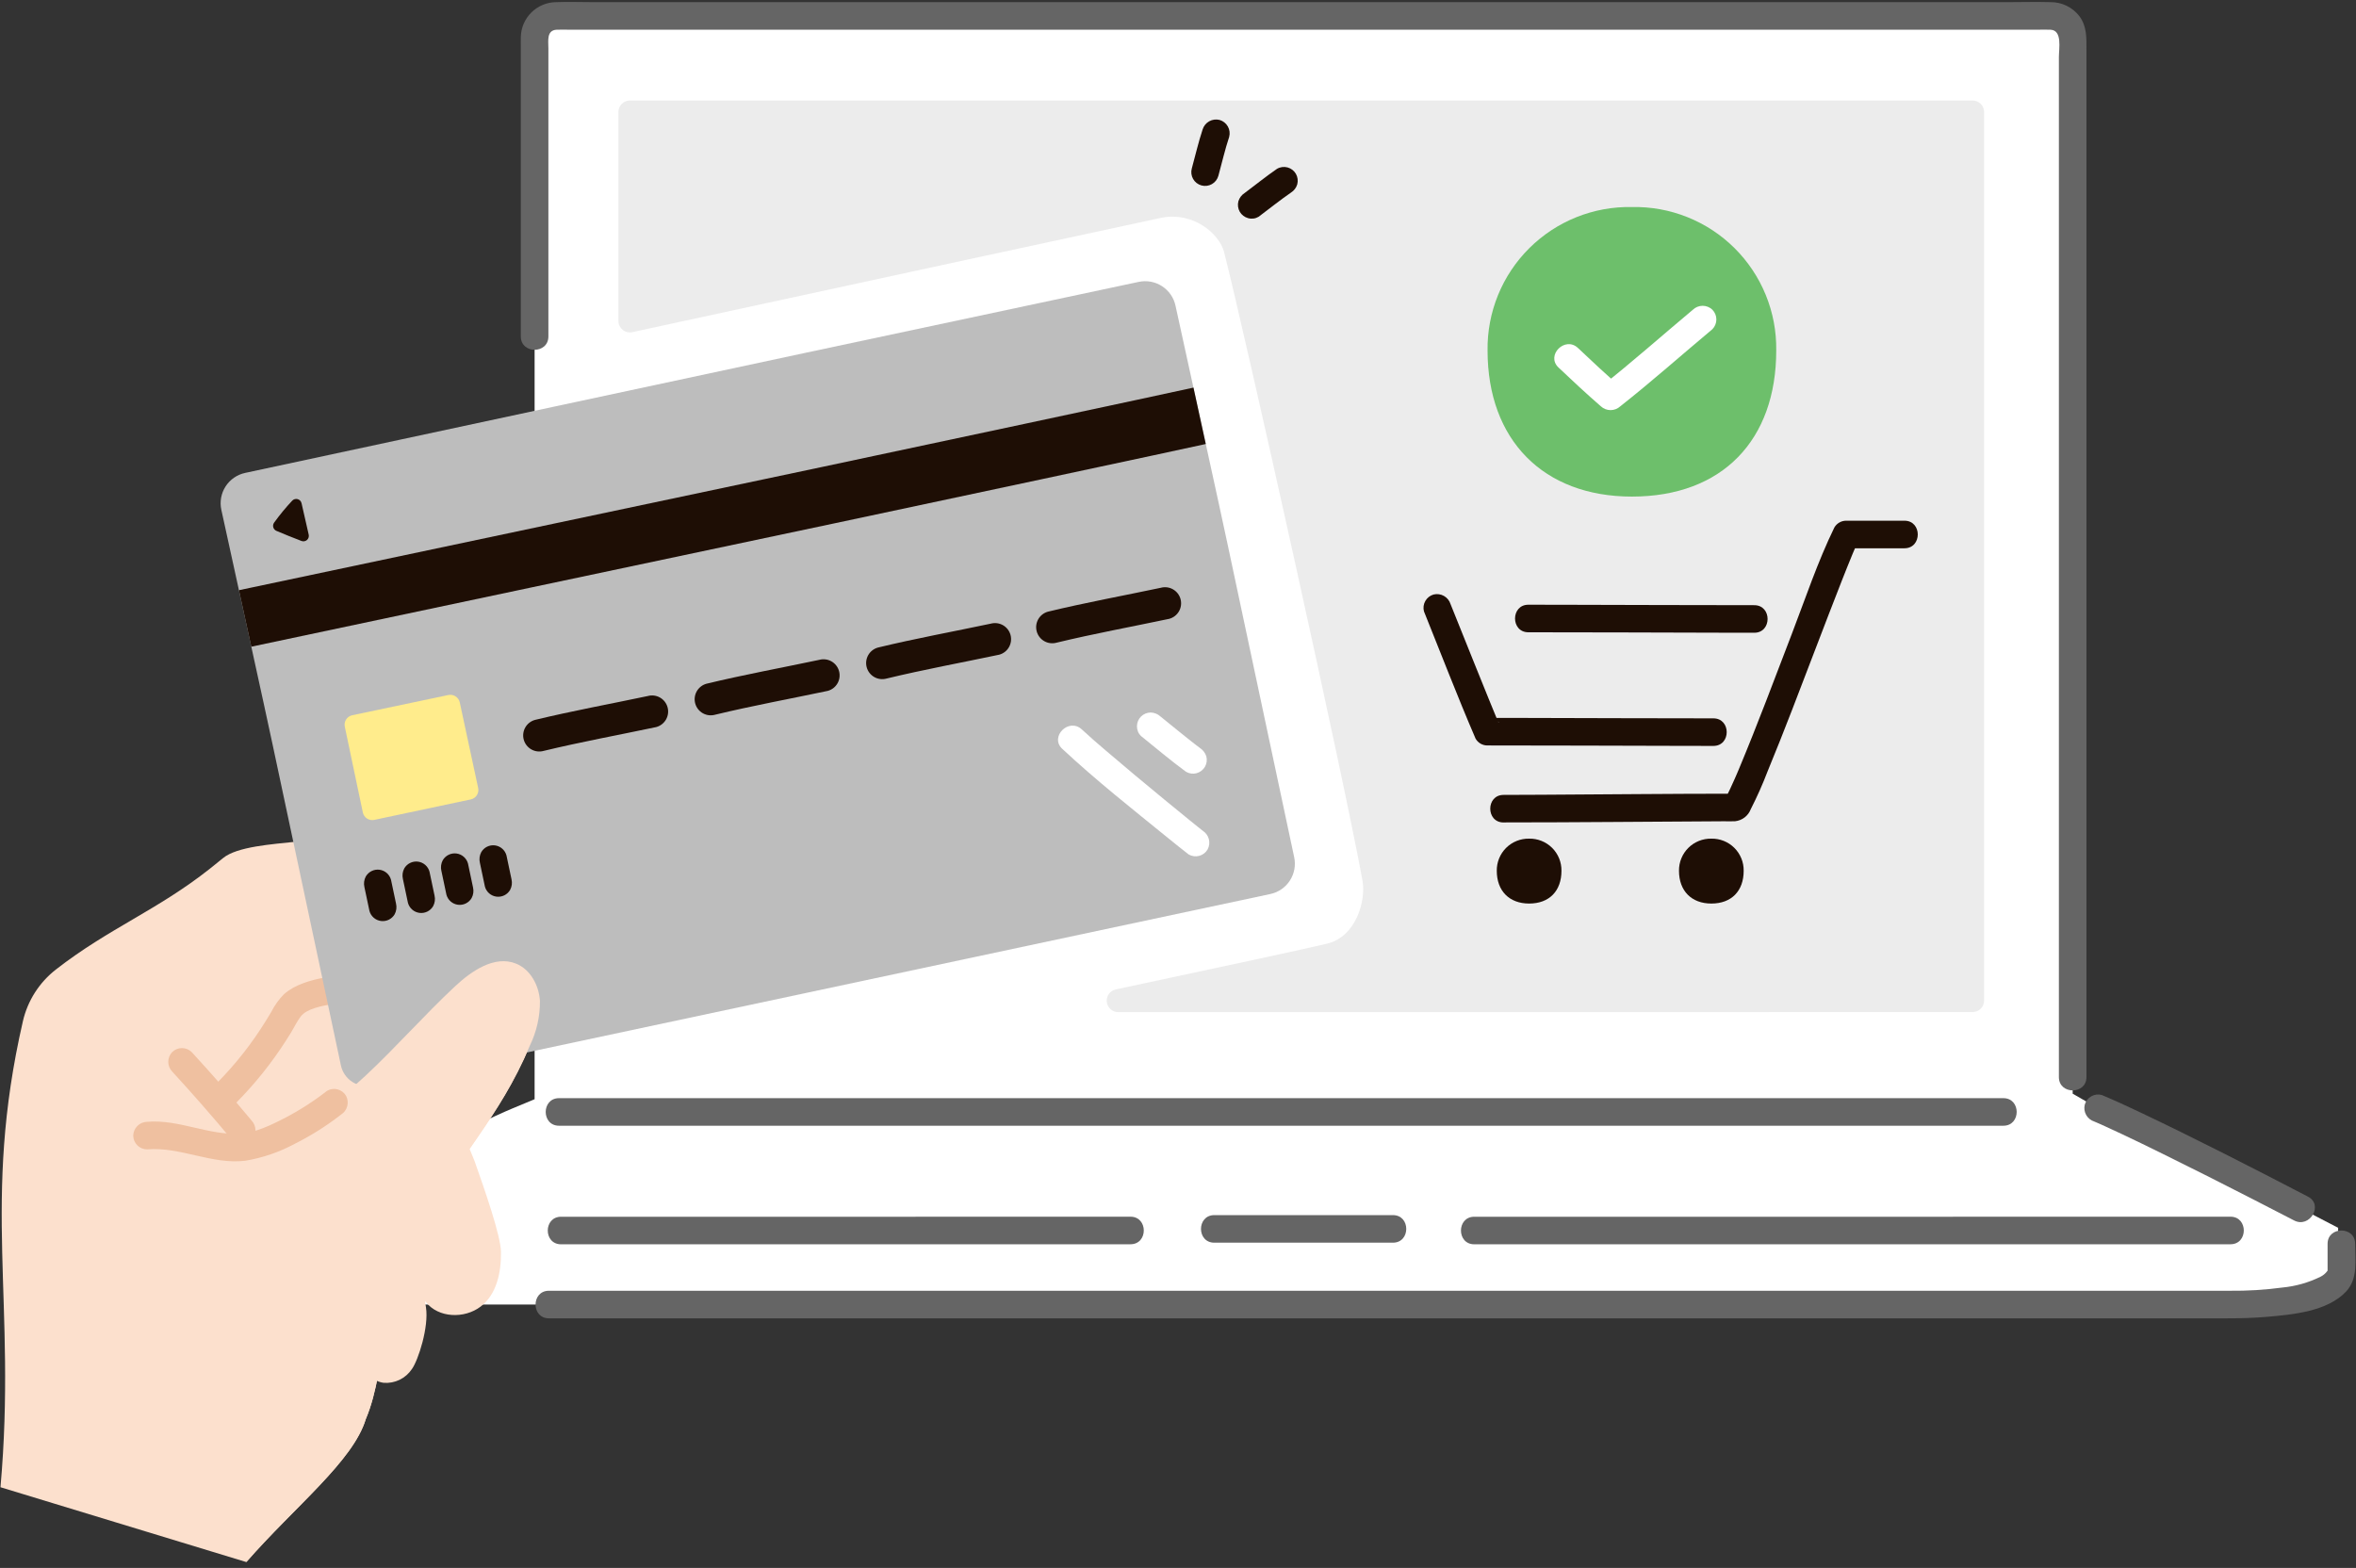 <svg width="302" height="201" viewBox="0 0 302 201" fill="none" xmlns="http://www.w3.org/2000/svg">
<rect x="0" y="0" width="302" height="201" fill="#333333" stroke="none"/>
<g clip-path="url(#clip0_1222_2758)">
<path d="M278.839 167.239H47.606C41.274 167.239 34.961 165.806 34.961 162.779V157.404L39.714 154.933C46.602 151.352 60.713 144.168 65.73 142.079L68.528 140.914V4.757C68.528 4.037 68.814 3.347 69.323 2.839C69.831 2.33 70.521 2.044 71.24 2.044H262.971C263.327 2.044 263.68 2.114 264.009 2.249C264.338 2.385 264.637 2.585 264.888 2.836C265.14 3.088 265.34 3.386 265.476 3.715C265.613 4.044 265.683 4.396 265.683 4.752V140.207L268.94 142.076C273.958 144.165 288.069 151.353 294.957 154.931L299.71 157.401V162.776C299.71 165.803 293.401 167.236 285.395 167.236H54.161" fill="white"/>
<path d="M267.449 138.079V6.468C267.449 4.908 267.531 3.363 266.517 2.042C266.084 1.49 265.531 1.044 264.9 0.737C264.268 0.431 263.575 0.273 262.873 0.275C261.046 0.22 259.208 0.275 257.379 0.275H76.094C74.487 0.275 72.865 0.214 71.257 0.275C70.073 0.294 68.942 0.772 68.104 1.608C67.265 2.443 66.783 3.572 66.76 4.756C66.742 5.234 66.76 5.713 66.76 6.194V43.133C66.76 45.407 70.294 45.411 70.294 43.133V6.196C70.294 5.252 70.039 3.885 71.341 3.811C71.915 3.779 72.499 3.811 73.073 3.811H261.094C261.677 3.811 262.272 3.781 262.852 3.811C264.382 3.891 263.915 6.223 263.915 7.334V138.079C263.915 140.352 267.449 140.356 267.449 138.079Z" fill="#656565"/>
<path d="M178.552 155.773H155.654C153.38 155.773 153.376 159.307 155.654 159.307H178.552C180.827 159.307 180.83 155.773 178.552 155.773Z" fill="#656565"/>
<path d="M71.921 159.513H99.311H129.917C134.914 159.513 139.911 159.512 144.908 159.509C147.183 159.509 147.186 155.975 144.908 155.975C135.533 155.978 126.158 155.98 116.783 155.981C106.649 155.981 96.516 155.981 86.382 155.981H71.921C69.648 155.981 69.644 159.515 71.921 159.515V159.513Z" fill="#656565"/>
<path d="M188.976 159.513H224.557H267.928C273.923 159.513 279.917 159.512 285.911 159.509C288.185 159.509 288.189 155.975 285.911 155.975C273.804 155.979 261.698 155.981 249.591 155.981C235.203 155.981 220.815 155.981 206.428 155.981H188.978C186.704 155.981 186.701 159.515 188.978 159.515L188.976 159.513Z" fill="#656565"/>
<path d="M71.658 144.314H185.838H208.447H228.448H244.419C247.996 144.314 251.573 144.314 255.15 144.314H256.799C259.073 144.314 259.076 140.78 256.799 140.78H247.57H232.687H213.604H71.658C69.384 140.78 69.38 144.314 71.658 144.314Z" fill="#656565"/>
<path d="M298.358 159.453C298.358 160.465 298.35 161.477 298.358 162.489C298.358 162.613 298.358 162.736 298.358 162.857C298.358 162.912 298.415 162.769 298.316 162.946C298.086 163.26 297.783 163.512 297.432 163.682C295.902 164.431 294.25 164.897 292.554 165.058C290.319 165.358 288.066 165.495 285.812 165.47C284.823 165.47 283.835 165.47 282.846 165.47H70.358C68.083 165.47 68.079 169.004 70.358 169.004H285.475C287.211 169.004 288.947 168.959 290.678 168.805C293.936 168.517 298.345 168.119 300.738 165.562C302.284 163.908 301.893 161.532 301.893 159.451C301.893 157.178 298.358 157.174 298.358 159.451V159.453Z" fill="#656565"/>
<path d="M268.468 143.78C268.053 143.606 268.786 143.918 268.934 143.982C269.252 144.122 269.569 144.264 269.886 144.408C270.599 144.731 271.309 145.061 272.017 145.397C273.741 146.211 275.457 147.041 277.165 147.888C281.013 149.784 284.846 151.712 288.663 153.673C290.466 154.596 292.266 155.524 294.063 156.456C296.078 157.504 297.867 154.455 295.846 153.405C288.678 149.678 281.477 145.987 274.174 142.522C272.599 141.774 271.016 141.045 269.407 140.372C268.955 140.25 268.473 140.311 268.067 140.543C267.66 140.774 267.36 141.156 267.234 141.607C267.121 142.058 267.186 142.535 267.416 142.94C267.646 143.344 268.022 143.645 268.467 143.78H268.468Z" fill="#656565"/>
<path d="M79.268 14.359V41.14C79.267 41.36 79.317 41.577 79.411 41.776C79.506 41.974 79.644 42.149 79.815 42.287C79.987 42.425 80.186 42.523 80.401 42.574C80.615 42.625 80.837 42.627 81.052 42.58C105.217 37.333 148.188 28.052 148.907 27.91C152.882 27.126 156.287 29.885 156.912 32.334C159.607 42.897 172.3 99.879 174.651 112.905C175.102 115.4 173.877 120.06 170.112 120.973C167.713 121.554 156.513 123.968 143.029 126.838C142.673 126.913 142.358 127.118 142.145 127.412C141.931 127.707 141.834 128.069 141.872 128.431C141.909 128.793 142.08 129.127 142.35 129.371C142.62 129.615 142.97 129.75 143.334 129.75C185.681 129.75 235.146 129.75 252.858 129.741C253.249 129.741 253.624 129.586 253.9 129.31C254.176 129.034 254.331 128.659 254.331 128.269V14.359C254.331 13.969 254.176 13.594 253.9 13.318C253.624 13.042 253.249 12.886 252.858 12.886H80.74C80.35 12.886 79.975 13.042 79.699 13.318C79.423 13.594 79.268 13.969 79.268 14.359Z" fill="#ECECEC"/>
<path d="M182.532 78.387C184.727 83.823 186.824 89.304 189.145 94.689C189.298 94.958 189.52 95.181 189.788 95.335C190.057 95.489 190.361 95.568 190.671 95.564C198.805 95.564 206.942 95.599 215.073 95.616C216.591 95.619 218.11 95.622 219.629 95.624C221.903 95.624 221.907 92.09 219.629 92.09C211.63 92.09 203.631 92.054 195.632 92.037C193.978 92.034 192.324 92.031 190.671 92.03L192.197 92.905C192.142 92.807 192.098 92.703 192.064 92.596C192.01 92.228 192.198 92.918 192.04 92.539C191.932 92.28 191.824 92.021 191.717 91.762C191.444 91.105 191.174 90.447 190.907 89.788C190.277 88.242 189.651 86.694 189.029 85.144C187.999 82.579 186.975 80.01 185.937 77.448C185.8 77.004 185.499 76.629 185.095 76.399C184.691 76.17 184.215 76.103 183.764 76.213C183.314 76.34 182.932 76.64 182.701 77.047C182.47 77.454 182.408 77.935 182.53 78.387H182.532Z" fill="#1E0E05"/>
<path d="M195.91 81.056C204.044 81.056 212.181 81.091 220.312 81.109C221.83 81.112 223.349 81.114 224.869 81.116C227.143 81.116 227.147 77.582 224.869 77.582C216.869 77.582 208.87 77.546 200.871 77.53C199.217 77.527 197.563 77.524 195.91 77.522C193.636 77.522 193.632 81.056 195.91 81.056Z" fill="#1E0E05"/>
<path d="M192.727 105.431C202.151 105.431 211.575 105.327 220.995 105.283C221.466 105.283 221.946 105.306 222.417 105.278C222.863 105.23 223.287 105.059 223.641 104.784C223.995 104.509 224.266 104.141 224.424 103.721C225.225 102.155 225.941 100.546 226.569 98.902C228.734 93.664 230.731 88.356 232.76 83.064C233.864 80.186 234.963 77.308 236.091 74.441C236.518 73.357 236.948 72.274 237.393 71.197L237.504 70.929C237.696 70.463 237.42 71.125 237.537 70.85C237.61 70.672 237.69 70.492 237.768 70.314C237.901 70.01 238.037 69.709 238.182 69.41L236.656 70.286C239.144 70.286 241.632 70.286 244.12 70.286C246.394 70.286 246.398 66.752 244.12 66.752C241.632 66.752 239.144 66.752 236.656 66.752C236.347 66.75 236.043 66.83 235.775 66.984C235.507 67.137 235.285 67.359 235.131 67.627C232.995 72.012 231.421 76.73 229.676 81.279C227.468 87.036 225.31 92.818 222.934 98.508C222.88 98.639 222.825 98.769 222.77 98.9C222.949 98.475 222.717 99.023 222.684 99.101C222.586 99.332 222.486 99.563 222.384 99.793C222.185 100.248 221.982 100.702 221.767 101.151C221.613 101.473 221.458 101.797 221.279 102.108C221.208 102.206 221.145 102.31 221.089 102.417C220.984 102.693 221.457 102.028 221.196 102.264L222.448 101.749C214.128 101.749 205.808 101.842 197.488 101.884C195.903 101.892 194.318 101.903 192.732 101.903C190.458 101.903 190.455 105.437 192.732 105.437L192.727 105.431Z" fill="#1E0E05"/>
<path d="M196.007 107.511C195.461 107.501 194.919 107.6 194.413 107.803C193.907 108.006 193.446 108.309 193.06 108.693C192.673 109.078 192.367 109.537 192.162 110.042C191.956 110.547 191.854 111.089 191.862 111.634C191.862 114.206 193.465 115.831 196.007 115.831C198.608 115.831 200.153 114.206 200.153 111.634C200.161 111.089 200.059 110.547 199.854 110.042C199.648 109.536 199.343 109.077 198.956 108.692C198.569 108.307 198.108 108.005 197.602 107.802C197.095 107.599 196.553 107.5 196.007 107.511Z" fill="#1E0E05"/>
<path d="M219.364 107.511C218.819 107.501 218.277 107.6 217.77 107.803C217.264 108.006 216.804 108.309 216.417 108.694C216.03 109.078 215.725 109.537 215.519 110.042C215.313 110.547 215.211 111.089 215.219 111.634C215.219 114.206 216.823 115.831 219.364 115.831C221.966 115.831 223.51 114.206 223.51 111.634C223.519 111.089 223.417 110.547 223.211 110.041C223.006 109.536 222.7 109.077 222.313 108.692C221.926 108.307 221.466 108.004 220.959 107.801C220.452 107.599 219.91 107.5 219.364 107.511Z" fill="#1E0E05"/>
<path d="M209.182 26.541C206.748 26.493 204.33 26.935 202.071 27.84C199.813 28.746 197.759 30.096 196.033 31.812C194.307 33.528 192.943 35.573 192.024 37.826C191.105 40.079 190.648 42.495 190.681 44.928C190.681 56.406 197.838 63.66 209.183 63.66C220.792 63.66 227.684 56.406 227.684 44.928C227.72 42.494 227.264 40.077 226.346 37.823C225.427 35.568 224.064 33.522 222.337 31.806C220.61 30.09 218.555 28.739 216.295 27.835C214.035 26.93 211.616 26.49 209.182 26.541Z" fill="#6DBF6B"/>
<path d="M199.773 47.113C201.552 48.799 203.349 50.477 205.2 52.083C205.54 52.399 205.986 52.575 206.45 52.575C206.913 52.575 207.36 52.399 207.699 52.083C211.726 48.91 215.565 45.491 219.498 42.203C219.826 41.87 220.01 41.421 220.01 40.954C220.01 40.486 219.826 40.038 219.498 39.704C219.162 39.382 218.715 39.202 218.249 39.202C217.783 39.202 217.336 39.382 217 39.704C213.066 42.992 209.227 46.411 205.2 49.584H207.699C205.848 47.977 204.051 46.3 202.272 44.614C200.622 43.05 198.119 45.544 199.773 47.113Z" fill="white"/>
<path d="M0.062 190.657C2.169 166.823 -2.416 154.208 2.941 130.889C3.554 128.261 5.053 125.925 7.186 124.273C13.922 119.023 20.187 116.681 26.896 111.37C27.464 110.921 28.029 110.466 28.59 110.004C30.389 108.523 34.832 108.237 38.082 107.888C40.612 118.627 43.448 129.755 45.63 137.497C50.342 133.448 53.756 130.716 58.313 126.46C60.472 124.444 63.415 122.43 66.154 123.535C67.995 124.278 69.079 126.305 69.213 128.287C69.236 130.281 68.794 132.254 67.921 134.048C63.917 143.532 58.778 147.988 54.142 157.179C52.17 161.09 50.697 165.232 49.759 169.51C48.666 174.495 48.389 178.375 46.888 181.923C45.263 187.318 37.789 193.13 31.573 200.25L0.062 190.657Z" fill="#FCE0CD"/>
<path d="M57.955 142.537C58.722 143.906 60.52 147.956 60.847 148.887C62.099 152.448 64.195 158.407 64.217 160.512C64.245 163.114 63.678 165.923 61.609 167.5C59.54 169.077 56.199 168.973 54.593 166.925L54.474 166.778L54.602 167.597C54.99 170.091 53.623 174.361 52.798 175.509C52.405 176.1 51.861 176.574 51.223 176.884C50.585 177.193 49.876 177.327 49.169 177.27C47.743 177.064 46.665 175.91 45.748 174.798C44.581 173.253 43.651 171.543 42.986 169.724L57.955 142.537Z" fill="#FCE0CD"/>
<path d="M22.073 137.371C24.703 140.232 27.262 143.157 29.749 146.146C30.081 146.476 30.53 146.661 30.998 146.661C31.466 146.661 31.916 146.476 32.248 146.146C32.568 145.809 32.746 145.362 32.746 144.897C32.746 144.432 32.568 143.984 32.248 143.647C29.762 140.659 27.203 137.735 24.571 134.872C24.238 134.544 23.79 134.36 23.322 134.36C22.854 134.36 22.406 134.544 22.073 134.872C21.75 135.209 21.57 135.656 21.57 136.122C21.57 136.588 21.75 137.035 22.073 137.371Z" fill="#EFC0A0"/>
<path d="M29.446 142.186C31.879 139.847 34.061 137.258 35.954 134.464C36.412 133.789 36.853 133.104 37.28 132.409C37.7 131.726 38.055 130.955 38.542 130.317C39.333 129.282 41.28 128.964 42.539 128.724C42.988 128.596 43.369 128.296 43.6 127.89C43.831 127.483 43.893 127.002 43.773 126.551C43.64 126.104 43.34 125.726 42.934 125.496C42.529 125.266 42.051 125.202 41.599 125.317C39.795 125.66 37.827 126.206 36.413 127.441C35.755 128.104 35.206 128.867 34.786 129.701C34.344 130.448 33.886 131.184 33.413 131.91C31.561 134.739 29.392 137.348 26.947 139.684C25.304 141.263 27.805 143.76 29.446 142.183V142.186Z" fill="#EFC0A0"/>
<path d="M103.074 45.267C108.917 44.034 135.795 38.311 145.958 36.137C146.987 35.916 148.062 36.112 148.947 36.683C149.832 37.253 150.454 38.151 150.678 39.18C152.685 48.383 156.482 65.629 157.319 69.6C158.604 75.686 163.565 98.936 165.893 109.891C166.003 110.402 166.01 110.93 165.915 111.444C165.82 111.958 165.625 112.449 165.34 112.887C165.055 113.326 164.687 113.704 164.256 114C163.825 114.296 163.34 114.504 162.828 114.612C144.034 118.606 65.693 135.309 47.66 139.153C47.231 139.245 46.788 139.251 46.357 139.171C45.925 139.091 45.514 138.927 45.146 138.688C44.778 138.449 44.461 138.14 44.213 137.779C43.964 137.417 43.79 137.01 43.699 136.581C41.46 126.037 36.263 101.674 34.937 95.424C34.11 91.502 30.399 74.642 28.374 65.364C28.261 64.852 28.251 64.323 28.344 63.807C28.437 63.292 28.631 62.799 28.915 62.359C29.199 61.918 29.567 61.538 29.998 61.24C30.429 60.943 30.915 60.733 31.428 60.624C46.309 57.43 98.848 46.158 103.074 45.267Z" fill="#BDBDBD"/>
<path d="M32.323 75.303C48.3 71.927 100.324 60.928 105.407 59.856C113.316 58.187 151.084 50.13 152.983 49.69C153.508 52.105 154.047 54.571 154.561 56.92C153.638 57.151 114.95 65.404 106.934 67.096C101.202 68.306 61.897 76.626 55.798 77.913C51.601 78.796 36.607 81.977 32.212 82.905C31.702 80.555 31.16 78.084 30.629 75.661L32.323 75.303Z" fill="#1E0E05"/>
<path d="M35.136 67.001C35.849 66.012 36.625 65.07 37.459 64.181C37.546 64.089 37.657 64.022 37.78 63.987C37.902 63.953 38.032 63.953 38.155 63.986C38.278 64.02 38.389 64.087 38.477 64.179C38.564 64.271 38.625 64.386 38.653 64.51C38.939 65.786 39.302 67.351 39.571 68.54C39.599 68.663 39.594 68.792 39.555 68.912C39.516 69.033 39.445 69.14 39.349 69.224C39.254 69.307 39.138 69.362 39.013 69.385C38.888 69.407 38.76 69.395 38.642 69.349C37.651 68.975 36.341 68.441 35.431 68.054C35.335 68.013 35.248 67.951 35.179 67.872C35.109 67.793 35.058 67.7 35.03 67.599C35.002 67.498 34.996 67.391 35.015 67.288C35.033 67.184 35.074 67.086 35.136 67.001Z" fill="#1E0E05"/>
<path d="M58.283 102.919L47.976 105.106C47.816 105.14 47.652 105.142 47.492 105.113C47.332 105.083 47.179 105.022 47.043 104.933C46.906 104.844 46.789 104.729 46.697 104.594C46.605 104.46 46.541 104.308 46.508 104.149C45.894 101.231 44.787 95.959 44.197 93.154C44.163 92.995 44.161 92.831 44.191 92.671C44.221 92.512 44.282 92.359 44.371 92.224C44.46 92.088 44.575 91.97 44.709 91.879C44.843 91.787 44.995 91.723 45.154 91.69C47.928 91.107 54.551 89.714 57.469 89.099C57.79 89.031 58.125 89.093 58.4 89.272C58.675 89.45 58.868 89.731 58.936 90.052C59.52 92.783 60.724 98.371 61.292 101.013C61.327 101.173 61.33 101.337 61.301 101.498C61.272 101.658 61.211 101.811 61.123 101.948C61.034 102.085 60.919 102.203 60.785 102.295C60.65 102.388 60.499 102.452 60.339 102.486L58.283 102.919Z" fill="#FFEC8C"/>
<path d="M61.513 110.599L62.159 113.661C62.252 113.997 62.441 114.297 62.703 114.526C62.965 114.754 63.289 114.9 63.634 114.945C63.979 114.99 64.329 114.932 64.642 114.779C64.954 114.626 65.214 114.384 65.389 114.083C65.613 113.666 65.676 113.182 65.567 112.722L64.921 109.659C64.829 109.324 64.64 109.023 64.377 108.795C64.115 108.566 63.791 108.421 63.446 108.375C63.101 108.33 62.751 108.388 62.438 108.541C62.126 108.695 61.866 108.937 61.691 109.237C61.468 109.654 61.404 110.139 61.513 110.599Z" fill="#1E0E05"/>
<path d="M56.579 111.64L57.226 114.702C57.318 115.038 57.507 115.339 57.77 115.567C58.032 115.795 58.356 115.941 58.701 115.986C59.046 116.031 59.396 115.973 59.708 115.82C60.021 115.667 60.281 115.425 60.456 115.124C60.679 114.708 60.743 114.223 60.634 113.763L59.988 110.701C59.896 110.365 59.707 110.064 59.444 109.835C59.182 109.606 58.858 109.459 58.512 109.414C58.167 109.369 57.816 109.427 57.503 109.581C57.191 109.735 56.931 109.977 56.755 110.278C56.532 110.695 56.469 111.18 56.577 111.64H56.579Z" fill="#1E0E05"/>
<path d="M51.646 112.681L52.292 115.744C52.385 116.079 52.574 116.38 52.836 116.608C53.098 116.836 53.422 116.982 53.767 117.027C54.112 117.072 54.462 117.014 54.775 116.861C55.087 116.708 55.347 116.466 55.522 116.166C55.746 115.749 55.809 115.264 55.7 114.804L55.054 111.742C54.962 111.407 54.773 111.106 54.51 110.877C54.248 110.649 53.924 110.503 53.579 110.458C53.234 110.413 52.884 110.471 52.572 110.624C52.259 110.777 51.999 111.019 51.824 111.319C51.6 111.736 51.537 112.221 51.646 112.681Z" fill="#1E0E05"/>
<path d="M46.712 113.722L47.359 116.785C47.451 117.12 47.64 117.42 47.903 117.648C48.165 117.877 48.489 118.022 48.833 118.067C49.178 118.112 49.528 118.055 49.84 117.902C50.153 117.748 50.413 117.507 50.588 117.207C50.812 116.789 50.876 116.304 50.766 115.844L50.12 112.781C50.028 112.445 49.839 112.145 49.577 111.916C49.314 111.688 48.99 111.542 48.645 111.497C48.301 111.452 47.95 111.51 47.638 111.663C47.326 111.817 47.066 112.059 46.89 112.359C46.667 112.776 46.603 113.26 46.712 113.72V113.722Z" fill="#1E0E05"/>
<path d="M83.034 89.228C78.219 90.246 73.359 91.132 68.576 92.289C68.049 92.434 67.601 92.783 67.331 93.259C67.061 93.735 66.991 94.298 67.137 94.825C67.282 95.352 67.631 95.8 68.106 96.07C68.582 96.34 69.145 96.41 69.673 96.265C74.459 95.108 79.318 94.222 84.13 93.204C84.657 93.058 85.105 92.709 85.375 92.234C85.645 91.758 85.715 91.195 85.57 90.668C85.424 90.14 85.076 89.692 84.6 89.422C84.124 89.152 83.561 89.082 83.034 89.228Z" fill="#1E0E05"/>
<path d="M105.014 84.59C100.2 85.608 95.34 86.494 90.557 87.651C90.03 87.797 89.582 88.146 89.312 88.621C89.042 89.097 88.972 89.66 89.117 90.188C89.263 90.715 89.611 91.163 90.087 91.433C90.563 91.703 91.126 91.773 91.653 91.627C96.439 90.47 101.298 89.583 106.111 88.566C106.372 88.494 106.616 88.371 106.83 88.205C107.043 88.038 107.222 87.832 107.356 87.596C107.489 87.361 107.575 87.101 107.609 86.832C107.642 86.564 107.622 86.291 107.55 86.03C107.478 85.769 107.356 85.524 107.189 85.311C107.023 85.097 106.816 84.918 106.58 84.785C106.345 84.651 106.085 84.565 105.817 84.532C105.548 84.498 105.275 84.518 105.014 84.59Z" fill="#1E0E05"/>
<path d="M126.995 79.951C122.18 80.969 117.32 81.856 112.538 83.013C112.277 83.085 112.032 83.207 111.819 83.374C111.605 83.54 111.426 83.747 111.292 83.983C111.159 84.218 111.073 84.478 111.039 84.746C111.006 85.015 111.026 85.288 111.098 85.549C111.169 85.81 111.292 86.054 111.458 86.268C111.625 86.481 111.832 86.66 112.067 86.794C112.303 86.928 112.562 87.014 112.831 87.047C113.1 87.081 113.372 87.061 113.633 86.989C118.419 85.832 123.278 84.945 128.091 83.927C128.352 83.855 128.596 83.733 128.81 83.566C129.023 83.4 129.202 83.193 129.336 82.958C129.469 82.722 129.556 82.463 129.589 82.194C129.622 81.925 129.603 81.653 129.531 81.392C129.459 81.131 129.336 80.886 129.17 80.673C129.003 80.459 128.797 80.28 128.561 80.146C128.326 80.013 128.066 79.927 127.797 79.893C127.529 79.86 127.256 79.88 126.995 79.951Z" fill="#1E0E05"/>
<path d="M148.788 75.353C143.973 76.37 139.114 77.257 134.33 78.414C134.069 78.486 133.825 78.609 133.611 78.775C133.398 78.942 133.219 79.148 133.085 79.384C132.952 79.62 132.866 79.879 132.832 80.148C132.799 80.416 132.819 80.689 132.891 80.95C132.963 81.211 133.085 81.456 133.252 81.669C133.418 81.883 133.625 82.062 133.86 82.195C134.096 82.329 134.355 82.415 134.624 82.448C134.893 82.482 135.166 82.462 135.427 82.39C140.212 81.233 145.072 80.346 149.884 79.329C150.411 79.183 150.859 78.834 151.129 78.359C151.399 77.883 151.469 77.32 151.324 76.793C151.178 76.265 150.83 75.817 150.354 75.547C149.878 75.277 149.315 75.207 148.788 75.353Z" fill="#1E0E05"/>
<path d="M146.258 94.353C148.172 95.892 150.048 97.49 152.031 98.941C152.235 99.059 152.46 99.135 152.694 99.166C152.928 99.196 153.165 99.18 153.392 99.119C153.835 98.993 154.213 98.703 154.449 98.309C154.567 98.105 154.644 97.879 154.674 97.646C154.705 97.412 154.689 97.174 154.627 96.947C154.483 96.514 154.198 96.142 153.817 95.891C153.584 95.72 153.354 95.545 153.125 95.369L153.482 95.645C151.885 94.41 150.332 93.121 148.759 91.856C148.419 91.538 147.974 91.355 147.507 91.341C147.039 91.343 146.59 91.528 146.256 91.856C145.926 92.189 145.74 92.639 145.74 93.108C145.737 93.341 145.781 93.571 145.87 93.787C145.958 94.002 146.09 94.197 146.256 94.359L146.258 94.353Z" fill="white"/>
<path d="M136.174 96.007C140.498 100.041 145.177 103.737 149.766 107.464C150.628 108.164 151.491 108.863 152.371 109.54C152.776 109.774 153.257 109.838 153.71 109.72C154.163 109.601 154.55 109.309 154.789 108.906C155.013 108.499 155.073 108.02 154.955 107.57C154.837 107.12 154.551 106.733 154.155 106.488C154.541 106.783 154.389 106.67 154.149 106.481C154.002 106.364 153.854 106.248 153.707 106.131C153.296 105.802 152.885 105.471 152.476 105.138C151.387 104.255 150.302 103.367 149.221 102.476C146.696 100.397 144.18 98.305 141.696 96.177C140.674 95.302 139.653 94.425 138.67 93.508C137.008 91.962 134.503 94.451 136.171 96.007H136.174Z" fill="white"/>
<path d="M154.152 16.608C153.608 18.249 153.228 19.934 152.769 21.597C152.707 21.821 152.69 22.055 152.719 22.285C152.747 22.515 152.821 22.738 152.935 22.939C153.05 23.141 153.203 23.319 153.386 23.461C153.569 23.604 153.779 23.709 154.003 23.771C154.226 23.832 154.46 23.849 154.69 23.821C154.921 23.792 155.143 23.718 155.345 23.604C155.547 23.489 155.724 23.336 155.867 23.153C156.009 22.97 156.114 22.76 156.176 22.537C156.636 20.873 157.016 19.188 157.56 17.548C157.681 17.096 157.619 16.615 157.388 16.208C157.157 15.801 156.775 15.502 156.326 15.374C155.874 15.261 155.396 15.325 154.991 15.555C154.586 15.785 154.286 16.162 154.152 16.608Z" fill="#1E0E05"/>
<path d="M163.69 21.644C162.271 22.622 160.931 23.705 159.552 24.736C159.166 24.981 158.879 25.355 158.742 25.792C158.62 26.252 158.684 26.741 158.92 27.154C159.155 27.55 159.533 27.84 159.976 27.964C160.203 28.029 160.442 28.047 160.676 28.017C160.91 27.986 161.136 27.907 161.338 27.786C162.717 26.755 164.057 25.67 165.476 24.693C165.865 24.451 166.153 24.076 166.286 23.637C166.408 23.178 166.344 22.689 166.108 22.276C165.874 21.88 165.496 21.59 165.052 21.466C164.825 21.403 164.587 21.386 164.353 21.416C164.119 21.447 163.893 21.524 163.69 21.645V21.644Z" fill="#1E0E05"/>
<path d="M33.675 146.43C43.787 143.016 50.51 133.745 58.31 126.46C60.469 124.444 63.412 122.43 66.151 123.535C67.992 124.278 69.076 126.305 69.21 128.287C69.233 130.281 68.791 132.254 67.918 134.048C63.914 143.532 58.775 147.988 54.139 157.179C52.167 161.089 50.694 165.232 49.756 169.51C48.663 174.495 48.387 178.375 46.885 181.923C45.26 187.317 37.787 193.13 31.57 200.25L33.675 146.43Z" fill="#FCE0CD"/>
<path d="M18.838 147.346C23.113 146.983 27.133 149.311 31.421 148.806C33.664 148.433 35.828 147.691 37.827 146.608C39.908 145.564 41.881 144.317 43.717 142.885C44.11 142.638 44.395 142.25 44.513 141.801C44.63 141.352 44.572 140.875 44.351 140.467C44.112 140.064 43.725 139.772 43.272 139.653C42.819 139.535 42.338 139.599 41.933 139.833C40.223 141.167 38.395 142.342 36.472 143.343C34.793 144.201 32.767 145.199 30.862 145.327C26.789 145.601 22.953 143.464 18.845 143.811C18.38 143.823 17.938 144.013 17.609 144.342C17.28 144.671 17.09 145.114 17.078 145.579C17.082 146.046 17.269 146.494 17.599 146.824C17.93 147.155 18.378 147.342 18.845 147.346H18.838Z" fill="#EFC0A0"/>
</g>
<defs>
<clipPath id="clip0_1222_2758">
<rect width="301.875" height="200" fill="white" transform="translate(0.062 0.25)"/>
</clipPath>
</defs>
</svg>
